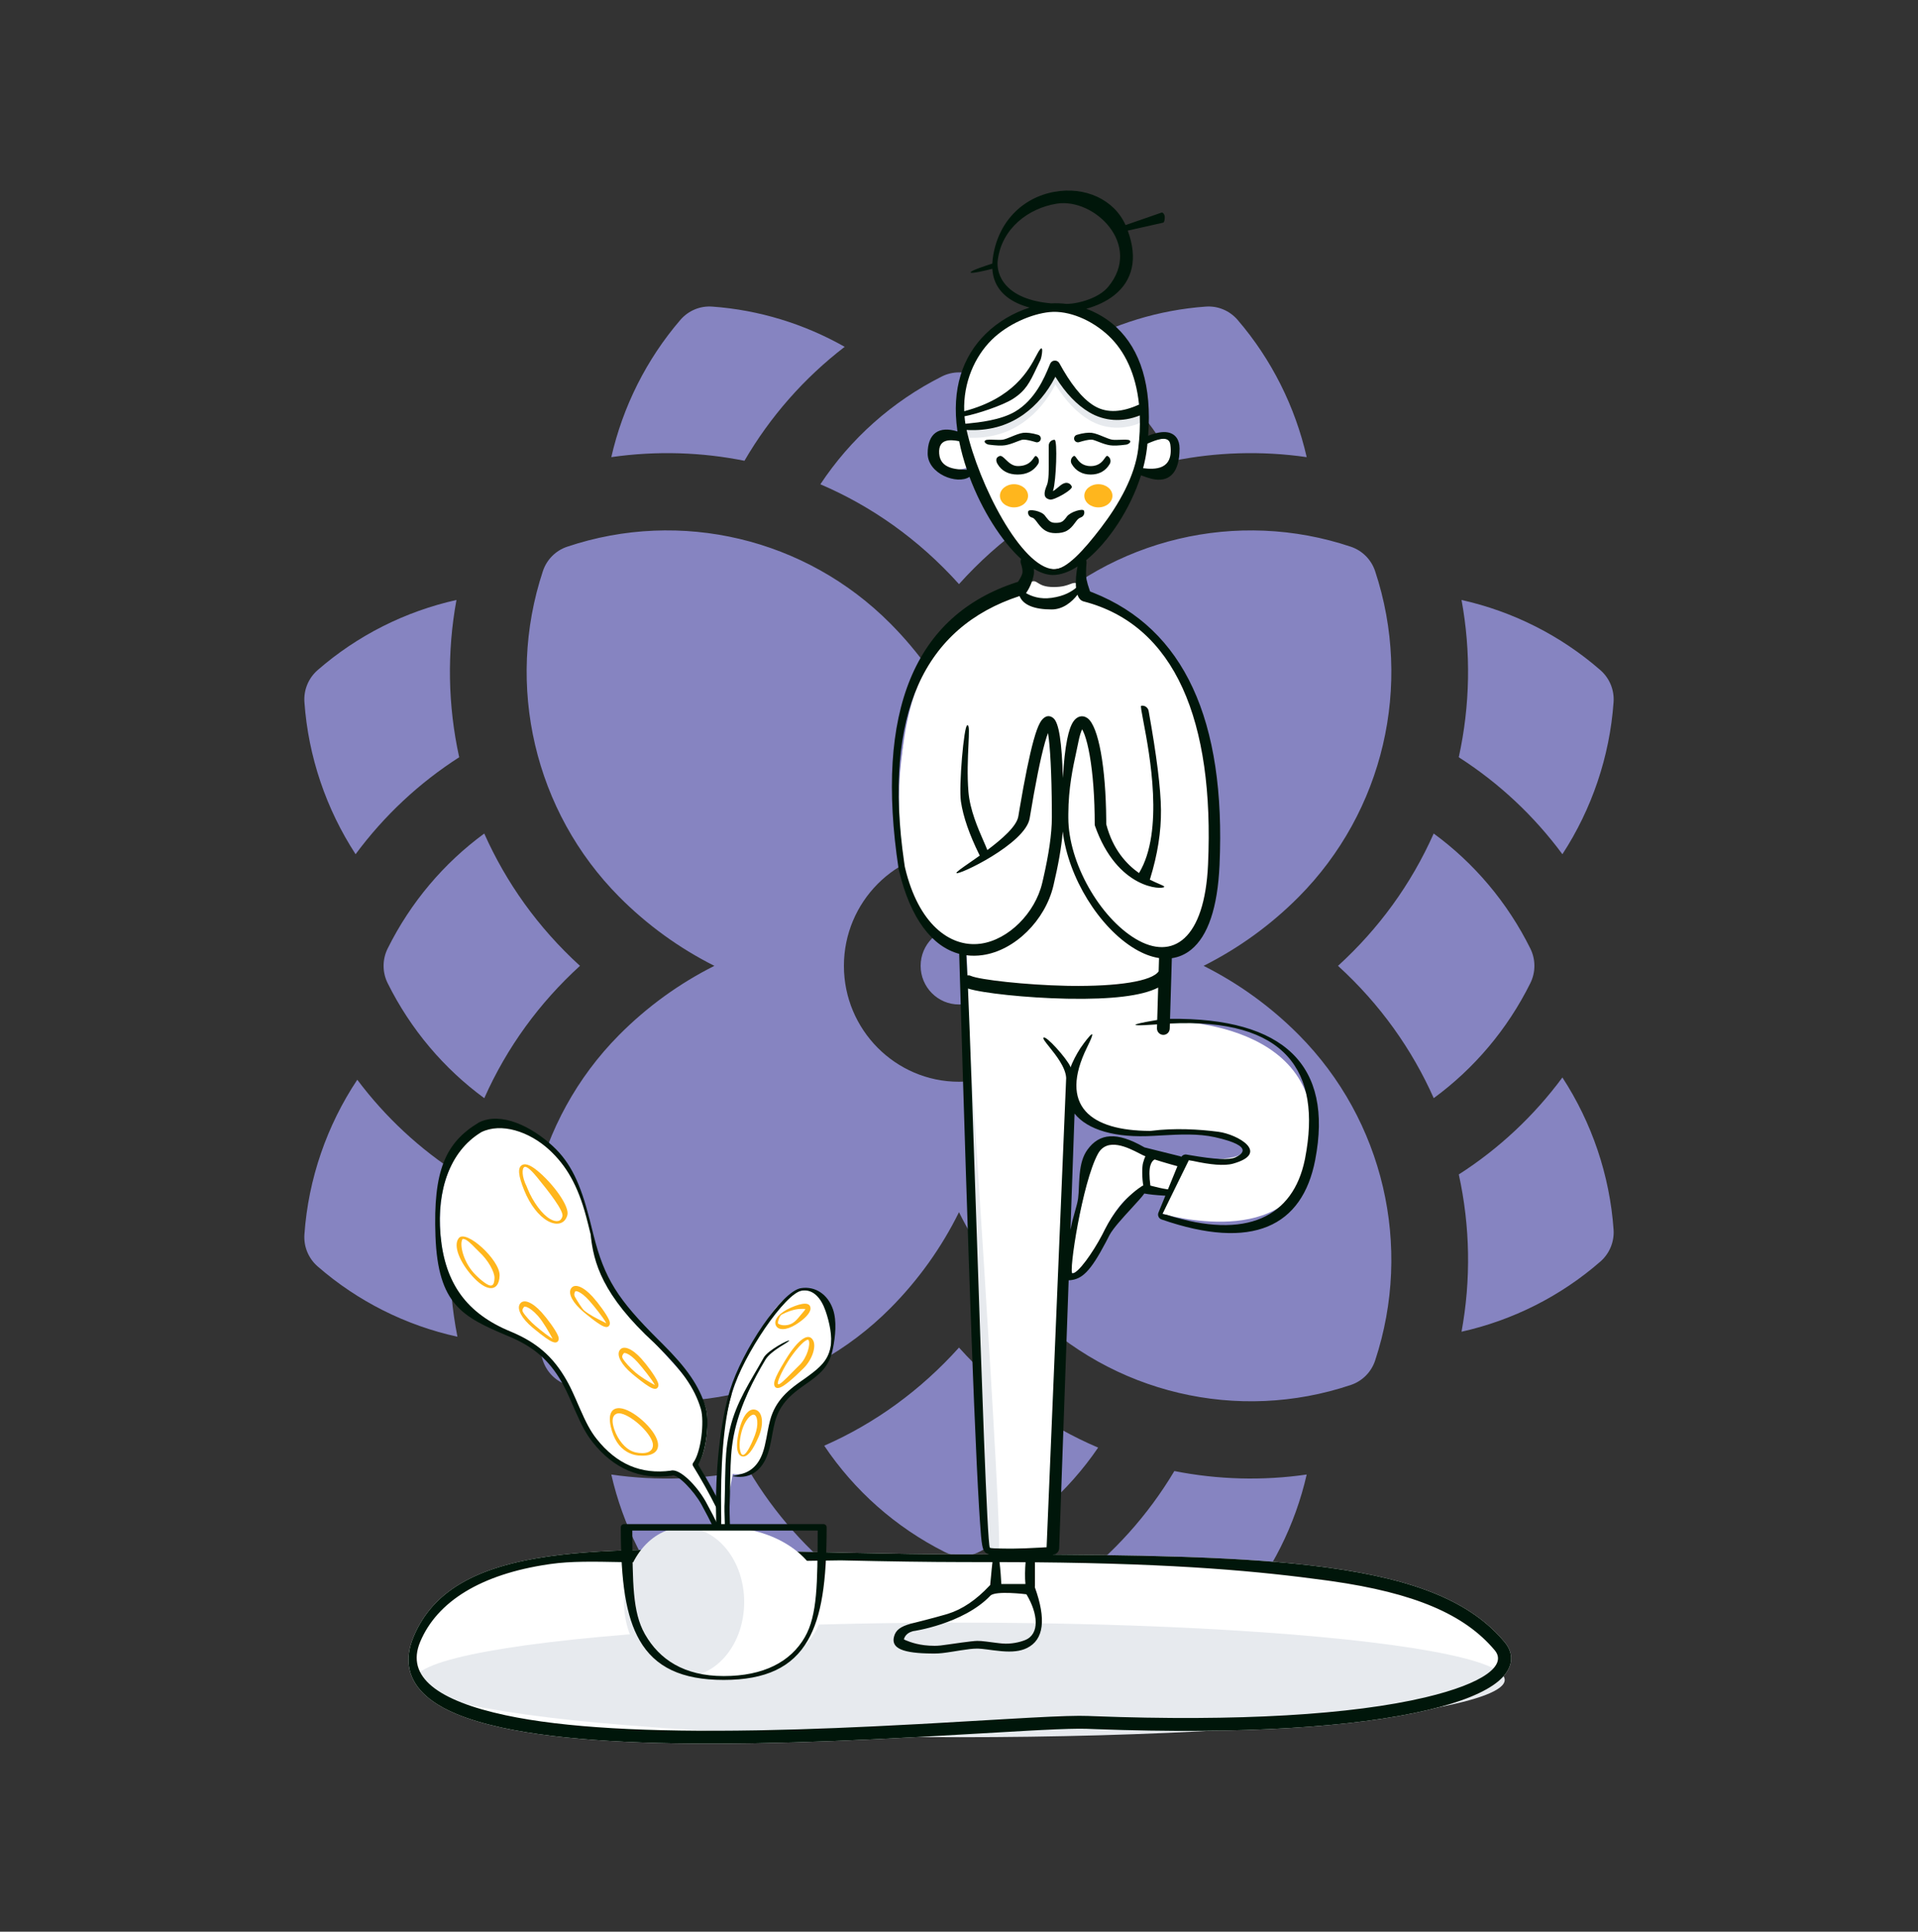 <svg title="YogaBg" width="284" height="286" viewBox="0 0 284 286" fill="none" xmlns="http://www.w3.org/2000/svg">
<rect x="0" y="0" width="284" height="286" fill="#333333" stroke="none"/>
<path fill-rule="evenodd" clip-rule="evenodd" d="M125.073 51.35C119.064 55.964 114.031 61.696 110.233 68.22C104.011 66.969 97.305 66.703 90.516 67.682C92.22 60.227 95.711 53.211 100.755 47.35C101.929 45.992 103.667 45.264 105.451 45.394C112.392 45.889 119.094 47.96 125.073 51.35ZM142 86.482C148.012 79.792 155.046 74.898 162.527 71.702C158.074 64.979 151.917 59.453 144.54 55.739C142.942 54.934 141.057 54.934 139.459 55.739C132.082 59.453 125.925 64.979 121.472 71.702C128.954 74.898 135.987 79.792 142 86.482ZM178.219 143C183.407 140.395 188.167 136.955 192.317 132.776C204.839 120.161 209.224 101.503 203.616 84.564C203.052 82.859 201.719 81.517 200.026 80.949C183.221 75.309 164.689 79.706 152.152 92.328C148.001 96.507 144.582 101.301 141.999 106.529C139.417 101.301 135.998 96.507 131.847 92.328C119.321 79.717 100.793 75.301 83.973 80.949C82.276 81.517 80.947 82.859 80.383 84.564C74.782 101.488 79.148 120.15 91.682 132.776C95.829 136.952 100.592 140.395 105.78 143C100.592 145.604 95.832 149.044 91.682 153.223C79.16 165.838 74.775 184.496 80.383 201.435C80.947 203.14 82.28 204.482 83.973 205.05C100.778 210.69 119.31 206.293 131.847 193.671C135.998 189.492 139.417 184.698 141.999 179.47C144.582 184.698 148.001 189.492 152.152 193.671C164.746 206.354 183.297 210.667 200.026 205.05C201.723 204.482 203.052 203.14 203.616 201.435C209.217 184.511 204.851 165.849 192.317 153.223C188.17 149.047 183.407 145.604 178.219 143ZM226.601 145.558C223.201 152.407 218.274 158.207 212.295 162.589C209.082 155.373 204.381 148.704 198.122 143C204.126 137.527 208.944 130.939 212.291 123.407C218.271 127.788 223.201 133.592 226.601 140.441C227.4 142.05 227.4 143.949 226.601 145.558ZM71.708 162.592C75.055 155.06 79.873 148.472 85.877 143C79.619 137.296 74.917 130.625 71.704 123.41C65.725 127.792 60.798 133.592 57.398 140.441C56.599 142.05 56.599 143.949 57.398 145.558C60.798 152.407 65.728 158.211 71.708 162.592ZM162.603 214.328C158.176 220.818 152.148 226.157 144.957 229.78C143.398 230.561 141.525 230.605 139.879 229.78C132.586 226.107 126.486 220.666 122.044 214.046C129.571 210.736 136.33 205.826 141.999 199.517C148.021 206.217 155.078 211.122 162.603 214.328ZM236.98 186.773C231.062 191.94 223.954 195.486 216.411 197.168C217.824 189.48 217.695 181.571 216.006 173.884C221.921 170.093 227.124 165.235 231.346 159.527C235.697 166.207 238.351 173.968 238.923 182.044C239.052 183.84 238.329 185.591 236.98 186.773ZM183.244 238.649C188.292 232.788 191.779 225.768 193.483 218.313C187.009 219.256 180.297 219.073 173.887 217.798C170.009 224.311 164.894 230.012 158.801 234.581C164.81 238.013 171.562 240.106 178.548 240.606C178.685 240.617 178.817 240.621 178.954 240.621C180.593 240.621 182.161 239.908 183.244 238.649ZM105.451 240.606C112.626 240.091 119.548 237.898 125.675 234.306C119.692 229.753 114.671 224.098 110.858 217.653C104.258 219.048 97.297 219.304 90.516 218.317C92.22 225.772 95.711 232.788 100.755 238.649C101.838 239.908 103.406 240.621 105.045 240.621C105.182 240.621 105.314 240.617 105.451 240.606ZM193.483 67.682C186.694 66.703 179.989 66.969 173.766 68.22C169.968 61.696 164.935 55.964 158.926 51.35C164.905 47.96 171.607 45.889 178.548 45.394C180.332 45.264 182.07 45.992 183.244 47.35C188.288 53.211 191.779 60.227 193.483 67.682ZM47.019 187.486C52.975 192.687 60.132 196.245 67.732 197.912C66.168 189.991 66.251 181.815 67.997 173.884C62.196 170.17 57.08 165.43 52.903 159.862C48.404 166.627 45.655 174.528 45.076 182.757C44.947 184.553 45.67 186.304 47.019 187.486ZM238.923 103.955C238.351 112.031 235.697 119.792 231.346 126.473C227.124 120.76 221.921 115.906 216.002 112.115C217.691 104.431 217.824 96.519 216.411 88.831C223.954 90.513 231.062 94.059 236.98 99.226C238.329 100.408 239.052 102.159 238.923 103.955ZM52.653 126.473C56.875 120.764 62.078 115.906 67.993 112.115C66.304 104.428 66.179 96.515 67.588 88.831C60.045 90.513 52.937 94.059 47.019 99.226C45.67 100.408 44.947 102.159 45.076 103.955C45.648 112.031 48.302 119.792 52.653 126.473ZM124.959 143C124.959 133.539 132.605 125.84 141.999 125.84C151.394 125.84 159.039 133.539 159.039 143C159.039 152.46 151.394 160.16 141.999 160.16C132.605 160.16 124.959 152.46 124.959 143ZM136.319 143C136.319 146.157 138.864 148.72 141.999 148.72C145.135 148.72 147.679 146.157 147.679 143C147.679 139.842 145.135 137.28 141.999 137.28C138.864 137.28 136.319 139.842 136.319 143Z" fill="#8684C1"/>
<path d="M97.811 229.439C91.067 229.493 85.766 229.795 81.278 230.432C70.487 231.964 64.071 235.562 61.229 242.348C59.778 245.812 60.477 248.807 63.141 251.138C65.428 253.14 69.149 254.654 74.214 255.763L74.497 255.824C83.162 257.676 95.465 258.346 111.066 258.111L112.025 258.095C119.354 257.968 126.869 257.665 135.914 257.175L144.92 256.661C148.084 256.477 151.344 256.289 152.504 256.226L154.074 256.145C157.407 255.977 159.556 255.915 160.882 255.957L162.369 256.014C183.869 256.807 200.647 255.724 211.441 253.172C216.365 252.007 219.888 250.564 221.858 248.921C223.991 247.142 224.36 245 222.778 243.109C217.843 237.21 209.744 233.876 196.659 232.099L195.983 232.009C185.112 230.589 171.59 230.152 145.894 230.135L142.196 230.132C137.196 230.117 132.409 230.048 126.055 229.911L110.424 229.553C105.746 229.455 103.115 229.424 100.182 229.429L97.811 229.439Z" fill="white"/>
<ellipse cx="142.119" cy="248.721" rx="80.685" ry="8.481" fill="#E7EAEE"/>
<path fill-rule="evenodd" clip-rule="evenodd" d="M158.669 188.502C160.133 188.762 161.137 187.321 163.404 182.516L163.572 182.168L163.737 181.835C166.44 176.482 169.566 174.776 173.115 176.716L174.539 172.483L174.061 172.262L173.601 172.053C166.233 168.738 162.254 168.536 161.663 171.448L161.604 171.767L161.555 172.023C161.122 174.243 160.065 178.519 159.3 182.159L159.172 182.78C158.533 185.9 158.159 188.412 158.669 188.502Z" fill="white"/>
<path fill-rule="evenodd" clip-rule="evenodd" d="M142.978 145.572C142.978 145.572 153.749 147.009 159.197 146.76C164.645 146.511 172.612 144.217 172.612 144.217L172.423 151.145C172.423 151.145 197.837 150.628 193.999 171.594C191.472 185.403 172.13 179.724 172.13 179.724L175.829 171.594C175.829 171.594 187.43 172.439 183.206 168.884C182.422 168.225 177.412 167.315 170.819 167.493C165.156 167.645 160.237 165.937 159.725 164.403C157.806 158.652 160.593 155.627 160.593 155.627C160.593 155.627 157.898 156.948 158.409 160.16C158.92 163.372 155.154 229.137 155.154 229.137C155.154 229.137 151.746 229.746 150.032 229.746C148.319 229.746 145.96 229.137 145.96 229.137L142.978 145.572Z" fill="white"/>
<path fill-rule="evenodd" clip-rule="evenodd" d="M142.979 145.571C142.979 145.571 148.66 229.68 147.869 229.548C147.272 229.448 145.96 229.137 145.96 229.137L142.979 145.571Z" fill="#E7EAEE"/>
<path fill-rule="evenodd" clip-rule="evenodd" d="M147.657 230.433C148.03 233.742 147.332 235.069 147.424 235.069C148.947 235.069 149.856 235.038 152.298 234.847C152.298 234.847 152.162 233.421 152.162 232.751C152.162 231.95 152.298 230.433 152.298 230.433H147.657Z" fill="white"/>
<path d="M143.893 69.039C143.893 69.039 138.213 71.187 138.213 67.144C138.213 63.1 142.595 65.116 142.595 65.116" fill="white"/>
<path d="M168.885 69.461C170.078 69.728 173.808 72.071 173.808 66.398C173.808 63.691 169.548 65.647 169.548 65.647" fill="white"/>
<path d="M155.33 45.804C150.638 46.263 140.803 50.756 142.594 63.595C143.982 73.547 151.374 84.275 155.916 84.275C160.376 84.275 167.884 75.244 168.974 66.353C171.2 48.195 160.023 45.346 155.33 45.804Z" fill="white"/>
<path fill-rule="evenodd" clip-rule="evenodd" d="M155.504 54.992C155.754 54.409 156.56 54.37 156.863 54.926C158.412 57.763 160.146 59.74 162.055 60.872C163.982 62.015 166.256 62.127 168.575 61.08C168.957 60.908 169.405 61.08 169.576 61.464C169.748 61.848 169.577 62.3 169.195 62.472C166.431 63.72 163.64 63.582 161.286 62.186C159.452 61.099 157.801 59.37 156.324 57.011L156.27 56.923L156.221 57.018C155.029 59.298 153.49 61.119 151.606 62.472L151.417 62.606C149.045 64.249 146.262 64.98 143.093 64.8C142.676 64.776 142.356 64.416 142.38 63.996C142.403 63.575 142.761 63.253 143.179 63.277C146.021 63.439 148.471 62.795 150.558 61.349C152.665 59.889 154.313 57.776 155.504 54.992Z" fill="#E7EAEE"/>
<path fill-rule="evenodd" clip-rule="evenodd" d="M179.726 128.042C179.269 136.697 176.058 140.37 172.045 140.897C171.512 140.967 172.258 144.052 171.794 144.456C169.149 146.76 164.486 146.859 157.175 146.926C150.557 146.987 146.288 146.449 143.322 145.224C143.095 145.131 143.299 141.249 143.065 141.228C139.349 140.897 135.068 137.576 134.028 128.544C130.507 97.964 141.099 92.054 151.18 87.182C151.726 86.917 152.024 86.457 152.567 86.195C153.713 85.643 153.414 86.914 156.019 86.914C158.624 86.914 158.624 85.918 159.797 86.482C160.235 86.693 160.307 88.008 160.743 88.24C171.059 93.722 180.988 104.122 179.726 128.042Z" fill="white"/>
<path fill-rule="evenodd" clip-rule="evenodd" d="M160.743 88.24C174.366 93.205 180.694 106.472 179.726 128.042C178.565 153.904 149.398 130.752 159.122 108.473C161.438 103.165 164.482 125.639 164.515 125.734C165.291 127.943 167.66 129.657 170.056 130.574C170.056 130.574 171.128 114.997 169.264 107.652C167.511 100.744 160.743 88.24 160.743 88.24Z" fill="white"/>
<path fill-rule="evenodd" clip-rule="evenodd" d="M151.971 83.131C151.971 83.131 152.354 84.286 152.221 85.001C152.088 85.715 151.275 86.871 151.275 86.871C151.275 86.871 128.66 93.817 133.897 128.488C139.723 153.631 160.147 137.28 156.603 117.231C156.456 102.344 153.109 107.384 150.595 123.789C149.98 127.802 142.422 128.942 142.422 128.942" fill="white"/>
<ellipse cx="162.638" cy="73.407" rx="2.083" ry="1.716" fill="#FFB61D"/>
<ellipse cx="150.142" cy="73.407" rx="2.083" ry="1.716" fill="#FFB61D"/>
<path d="M152.242 75.721C152.332 75.31 154.196 75.632 154.721 76.335L154.883 76.553C155.371 77.205 155.669 77.411 156.3 77.411C157.105 77.411 157.379 77.265 157.837 76.661L157.96 76.496C158.491 75.762 160.367 75.23 160.509 75.626C160.652 76.022 160.448 76.459 160.055 76.603C159.76 76.71 159.592 76.851 159.305 77.23L159.17 77.413C158.384 78.497 157.73 78.936 156.3 78.936C155.138 78.936 154.465 78.498 153.748 77.569L153.51 77.252L153.403 77.111C153.166 76.809 153.022 76.688 152.854 76.639L152.818 76.63C152.41 76.539 152.152 76.132 152.242 75.721Z" fill="#00160A"/>
<path d="M153.713 64.381C152.811 64.103 151.988 64.024 151.512 64.082C151 64.144 150.353 64.41 149.756 64.656C149.278 64.852 148.832 65.035 148.513 65.09C148.197 65.145 147.722 65.127 147.259 65.11C146.674 65.088 146.108 65.067 145.907 65.194C145.545 65.421 146.085 65.788 146.4 65.83C147.492 65.975 148.286 66.01 148.813 65.925C149.28 65.85 149.701 65.72 150.274 65.498L150.872 65.269C151.27 65.12 151.372 65.096 151.512 65.093L151.611 65.093C152.011 65.103 152.602 65.224 153.367 65.46C153.671 65.554 153.995 65.388 154.09 65.09C154.186 64.792 154.017 64.475 153.713 64.381Z" fill="#00160A"/>
<path d="M155.945 72.566C156.373 71.309 156.621 65.118 156.15 65.113C155.68 65.108 155.294 65.488 155.289 65.962C155.282 66.628 155.286 67.267 155.29 67.866C155.302 69.664 155.311 71.103 155.013 71.839L154.949 71.99C154.564 72.954 154.455 73.775 155.486 73.966C156.102 74.081 158.865 72.502 158.706 72.057C158.547 71.611 158.059 71.379 157.616 71.539L157.5 71.581C157.237 71.674 156.893 71.964 156.584 72.224C156.309 72.456 156.061 72.665 155.921 72.693L155.899 72.697L155.945 72.566Z" fill="#00160A"/>
<path d="M159.444 64.381C160.346 64.103 161.169 64.024 161.644 64.082C162.156 64.144 162.804 64.41 163.401 64.656C163.879 64.852 164.325 65.035 164.643 65.09C164.96 65.145 165.435 65.127 165.898 65.11C166.483 65.088 167.048 65.067 167.25 65.194C167.612 65.421 167.072 65.788 166.756 65.83C165.665 65.975 164.871 66.01 164.344 65.925C163.877 65.85 163.455 65.72 162.883 65.498L162.285 65.269C161.887 65.12 161.785 65.096 161.644 65.093L161.546 65.093C161.146 65.103 160.555 65.224 159.79 65.46C159.486 65.554 159.162 65.388 159.066 65.09C158.971 64.792 159.14 64.475 159.444 64.381Z" fill="#00160A"/>
<path d="M164.319 68.693C164.557 68.284 164.421 67.758 164.015 67.519C163.872 67.434 163.758 67.594 163.586 67.838C163.27 68.284 162.757 69.009 161.501 69.009C160.236 69.009 159.717 68.277 159.401 67.832C159.233 67.595 159.123 67.439 158.988 67.519C158.582 67.758 158.446 68.284 158.684 68.693C159.284 69.724 160.261 70.261 161.501 70.261C162.742 70.261 163.719 69.724 164.319 68.693Z" fill="#00160A"/>
<path d="M153.442 67.537C153.838 67.794 153.952 68.325 153.697 68.723C153.045 69.743 152.003 70.261 150.677 70.261C149.342 70.261 148.31 69.734 147.703 68.694C147.464 68.285 147.372 67.734 148.005 67.519C148.282 67.425 148.562 67.697 148.908 68.033C149.354 68.466 149.91 69.005 150.709 69.005C152.22 69.005 152.755 68.242 153.061 67.807C153.214 67.588 153.31 67.451 153.442 67.537Z" fill="#00160A"/>
<path fill-rule="evenodd" clip-rule="evenodd" d="M156.141 28.398C151.367 29.256 147.711 32.898 146.996 38.279C146.962 38.535 146.94 38.785 146.929 39.028C146.102 39.289 143.651 40.086 143.718 40.335C143.781 40.566 145.955 40.046 146.934 39.799C147.076 42.158 148.4 43.849 150.63 44.884C151.198 45.148 151.808 45.364 152.456 45.538C150.151 46.269 147.796 47.607 145.934 49.444C142.495 52.84 140.901 57.629 141.75 63.714C141.758 63.769 141.766 63.824 141.774 63.879C139.03 63.028 137.361 64.157 137.361 67.144C137.361 70.139 141.711 71.823 143.551 70.605C145.406 75.551 148.294 80.123 151.198 82.77C151.11 82.962 151.091 83.186 151.162 83.402C151.376 84.046 151.441 84.532 151.383 84.843L151.371 84.899C151.305 85.172 151.116 85.562 150.8 86.048L150.739 86.14L150.562 86.196C135.359 91.113 129.541 105.362 133.054 128.617L133.067 128.683L133.132 128.957C134.827 136.028 138.035 140.154 142.032 141.223C142.031 141.243 142.031 141.262 142.032 141.282C142.73 165.1 143.341 184.078 143.863 198.217L144.053 203.238L144.242 207.997C144.51 214.538 144.75 219.566 144.963 223.085L145.099 225.244C145.332 228.777 145.469 229.555 145.97 229.911L146.019 229.944L146.056 229.967C146.164 230.03 146.296 230.086 146.455 230.136C146.269 230.136 146.082 230.135 145.894 230.135L142.196 230.132C137.196 230.117 132.409 230.048 126.055 229.911L110.424 229.553C105.746 229.455 103.115 229.424 100.182 229.429L97.811 229.439C91.067 229.493 85.766 229.795 81.278 230.432C70.487 231.964 64.071 235.562 61.229 242.348C59.778 245.812 60.477 248.807 63.141 251.138C65.428 253.14 69.149 254.654 74.214 255.763L74.497 255.824C83.162 257.676 95.465 258.346 111.066 258.111L112.025 258.095C119.354 257.968 126.869 257.665 135.914 257.175L144.92 256.661C148.084 256.477 151.344 256.289 152.504 256.226L154.074 256.145C157.407 255.978 159.556 255.915 160.882 255.957L162.369 256.014C183.869 256.807 200.647 255.724 211.441 253.172C216.365 252.007 219.888 250.564 221.858 248.921C223.991 247.142 224.36 245 222.778 243.109C217.843 237.21 209.744 233.876 196.659 232.1L195.983 232.009C186.609 230.785 175.265 230.291 155.844 230.168L155.95 230.161C156.433 230.128 156.814 229.733 156.832 229.246L158.237 189.555C158.277 189.556 158.318 189.555 158.36 189.552C160.195 189.425 161.439 188.283 163.703 183.985L163.973 183.468L164.281 182.867C164.833 181.84 166.3 180.246 167.557 178.879L167.557 178.878C168.382 177.981 169.117 177.182 169.443 176.706C170.121 176.84 171.105 176.945 172.395 177.021L172.557 177.029L171.532 179.534L171.513 179.587C171.385 179.98 171.592 180.409 171.986 180.546C185.499 185.226 192.845 181.573 194.742 171.739C197.448 157.713 190.125 150.666 173.248 150.845L173.515 141.867C174.552 141.72 175.522 141.299 176.393 140.588C178.857 138.574 180.294 134.4 180.577 128.081C181.541 106.611 175.318 93.094 161.866 87.75L161.408 87.573L161.365 87.451C161.128 86.776 160.97 86.23 160.889 85.818L160.872 85.725C160.787 85.243 160.787 84.436 160.882 83.333C160.893 83.195 160.872 83.063 160.825 82.943C164.139 80.243 167.373 75.392 168.951 70.375L168.991 70.389C169.008 70.395 169.025 70.401 169.043 70.407L169.769 70.667C170.247 70.829 170.646 70.933 171.055 70.987C173.296 71.284 174.66 69.812 174.66 66.398C174.66 65.108 174.043 64.215 172.89 64.012C172.136 63.879 171.189 64.055 170.013 64.516C170.574 57.096 168.848 51.788 165.329 48.471C164.003 47.221 162.452 46.306 160.841 45.714C162.338 45.311 163.839 44.628 165.005 43.694C167.68 41.552 168.524 38.329 166.989 34.143L172.207 32.971L172.249 32.956C172.424 32.883 172.468 32.446 172.468 32.119C172.468 31.792 172.202 31.417 172.001 31.474L166.662 33.326C164.945 29.487 160.618 27.594 156.141 28.398ZM147.999 231.282L148.255 231.282C149.484 231.284 150.685 231.289 151.857 231.297C151.767 232.334 151.745 233.596 151.835 234.52H148.269C148.234 233.781 148.143 232.413 147.999 231.282ZM146.953 231.281C146.872 231.935 146.805 232.673 146.746 233.336C146.699 233.857 146.657 234.332 146.614 234.683C146.585 234.707 146.557 234.732 146.531 234.76C144.538 236.893 142.475 238.281 140.344 238.939L139.997 239.043C138.174 239.58 134.762 240.426 134.829 240.406C133.342 240.833 132.622 241.325 132.368 242.353C131.952 244.044 133.651 244.786 138.059 244.815L138.395 244.816C139.118 244.815 139.757 244.741 141.164 244.517L142.258 244.341C143.362 244.168 144.015 244.094 144.613 244.088L144.871 244.09C145.185 244.098 145.509 244.131 146.218 244.222L147.085 244.336C147.586 244.4 147.94 244.44 148.315 244.471C149.864 244.6 151.048 244.492 152.039 244.013C154.604 242.774 154.917 239.69 153.237 235.023C153.235 235.017 153.233 235.012 153.231 235.006C153.24 234.955 153.244 234.901 153.244 234.847V231.308C174.664 231.498 186.598 232.657 196.406 233.989L197.16 234.094C209.376 235.836 216.851 238.983 221.33 244.338C223.138 246.499 219.876 249.219 211.008 251.315C200.293 253.849 183.442 254.917 161.78 254.084L161.122 254.058C159.572 253.996 156.963 254.079 152.641 254.31L148.667 254.534C147.154 254.621 145.413 254.723 143.767 254.818C141.308 254.961 139.06 255.091 138.103 255.145L135.814 255.271C127.165 255.739 119.922 256.037 112.906 256.172L111.992 256.189C96.068 256.464 83.557 255.811 74.89 253.959C64.828 251.808 60.042 248.281 62.216 243.089C64.724 237.101 71.226 233.071 81.237 231.602L81.542 231.558C84.534 231.133 87.912 231.2 91.87 231.277C93.839 231.316 95.951 231.358 98.231 231.343L100.185 231.335C103.355 231.331 124.491 231.021 124.491 231.021C131.891 231.187 137.158 231.266 142.782 231.277L146.953 231.281ZM159.55 83.871C158.292 84.676 157.051 85.133 155.916 85.133C155.024 85.133 154.067 84.804 153.086 84.209C153.121 84.551 153.112 84.867 153.058 85.159C152.942 85.782 152.576 86.885 151.97 87.748C151.953 87.772 151.935 87.794 151.916 87.816C152.729 88.28 153.986 88.762 155.721 88.517C157.633 88.248 158.69 87.563 159.331 87.032C159.232 86.01 159.36 84.798 159.55 83.871ZM159.54 88.054C158.747 89.099 157.409 90.233 155.721 90.233C153.178 90.233 151.508 89.598 150.965 88.249C136.9 92.849 130.702 105.643 133.881 127.679L133.976 128.324L134.028 128.544C135.979 136.704 140.582 140.288 145.114 139.729L145.253 139.711C149.31 139.136 153.266 135.202 154.324 130.72L154.481 130.045C155.271 126.585 155.751 123.526 155.751 121.012L155.748 119.969C155.722 114.493 155.489 110.439 155.197 108.652L155.175 108.53L155.143 108.618C155.02 108.955 154.887 109.368 154.749 109.854L154.707 110.002C154.068 112.285 153.317 115.997 152.465 121.153C151.838 124.943 141.773 129.7 141.622 129.251C141.575 129.111 142.4 128.539 143.572 127.726L143.573 127.725L143.578 127.722C144.035 127.405 144.544 127.052 145.075 126.674C145.056 126.639 145.037 126.601 145.017 126.562C143.534 123.566 142.621 120.938 142.283 118.666C141.949 116.42 142.728 107.382 143.223 107.384L143.285 107.387C143.535 107.404 143.48 108.575 143.399 110.312C143.31 112.204 143.19 114.767 143.398 117.24C143.624 119.924 144.806 122.628 145.627 124.507C145.854 125.025 146.053 125.481 146.197 125.856C148.367 124.235 150.541 122.338 150.784 120.871L150.977 119.716C151.744 115.192 152.428 111.854 153.029 109.671L153.067 109.536C153.396 108.36 153.703 107.52 154.006 106.986C154.483 106.146 155.205 105.709 155.963 106.317C156.806 106.992 157.228 109.895 157.383 115.19C157.512 112.818 157.726 110.899 158.016 109.461C158.259 108.26 158.555 107.391 158.923 106.841C159.447 106.06 160.265 105.794 161.01 106.318L161.06 106.355C162.659 107.588 163.736 113.567 163.799 121.343L163.803 121.994L163.818 122.084C164.794 125.801 166.818 127.967 168.654 129.265C172.401 123.082 170.22 111.627 169.295 106.768C169.029 105.367 168.866 104.515 168.98 104.494C169.495 104.4 169.987 104.744 170.08 105.263C171.265 111.856 171.874 116.73 171.907 119.91C171.94 123.128 171.405 126.519 170.306 130.081C170.29 130.133 170.27 130.182 170.246 130.229C170.807 130.519 171.298 130.728 171.669 130.886C172.148 131.091 172.426 131.209 172.39 131.304C172.222 131.746 165.431 131.746 162.11 122.205C162.098 122.172 162.098 122.125 162.098 122.082L162.098 122.067C162.098 118.088 161.828 114.539 161.352 111.832C161.136 110.599 160.883 109.581 160.613 108.833L160.576 108.735C160.456 108.414 160.337 108.163 160.236 107.989L160.232 107.982L160.211 108.024C160.033 108.394 159.85 108.995 159.686 109.803L159.66 109.938C159.577 110.365 159.474 110.838 159.361 111.356C158.874 113.59 158.203 116.663 158.188 120.493L158.187 121.065C158.187 127.746 162.85 135.835 168.152 139.004C173.66 142.298 178.379 139.061 178.875 128.003C179.828 106.771 174.006 92.545 160.453 89.046C160.011 88.932 159.72 88.563 159.54 88.054ZM157.364 123.111C157.171 125.483 156.679 128.165 155.982 131.117C154.767 136.261 150.271 140.733 145.49 141.41C144.664 141.527 143.859 141.534 143.079 141.431C143.127 142.131 143.182 143.141 143.242 144.414C143.413 144.39 143.592 144.412 143.761 144.489C145.008 145.053 151.913 145.834 157.912 145.955L158.358 145.963C165.493 146.071 170.603 145.272 171.563 143.805L171.621 141.848C170.466 141.672 169.259 141.209 168.039 140.48C162.761 137.325 158.167 129.907 157.364 123.111ZM139.065 67.144C138.917 64.921 140.705 65.067 142.023 65.321C142.305 66.728 142.695 68.15 143.173 69.55L143.106 69.548C141.641 69.507 139.218 69.44 139.065 67.144ZM169.908 65.681C169.881 65.937 169.852 66.196 169.82 66.458C169.704 67.403 169.513 68.362 169.258 69.319C170.965 69.523 173.824 69.635 173.29 65.817C173.082 64.329 171.179 65.136 169.908 65.681ZM155.661 44.918C156.389 44.874 157.144 44.9 157.908 44.997C159.842 44.973 162.736 44.084 164.062 42.501C169.264 36.287 162.051 29.248 156.45 30.158C152.29 30.834 148.365 33.775 147.74 38.481C147.44 40.742 148.906 44.342 155.661 44.918ZM144.536 179.936C145.327 203.305 146.179 228.464 146.563 229.137C146.628 229.255 147.615 229.264 148.398 229.272L148.399 229.272H148.403C148.608 229.274 148.8 229.275 148.956 229.279L149.378 229.286L149.856 229.286C151.015 229.28 152.477 229.226 154.239 229.122L154.973 229.077L157.868 159.599C157.788 158.018 156.341 156.212 155.367 154.997C154.788 154.275 154.377 153.761 154.522 153.63C154.907 153.284 157.916 156.682 158.471 157.884C158.481 157.925 158.493 157.979 158.506 158.046C158.848 157.144 159.329 156.198 159.955 155.215C160.181 154.86 163.044 150.86 161.001 154.984C156.627 163.816 161.582 167.405 170.231 167.437L170.263 167.437L170.267 167.437C170.339 167.438 170.392 167.438 170.51 167.423C173.878 166.992 177.533 167.191 180.412 167.569C183.241 167.941 188.133 170.716 182.596 172.283C181.273 172.657 179.147 172.431 176.693 171.894L176.028 171.783L172.129 179.724L172.803 179.87C184.617 183.653 191.469 180.123 193.203 171.712L193.255 171.448C195.729 158.629 190.42 150.696 173.227 151.542L173.205 152.295C173.189 152.822 172.753 153.235 172.23 153.219C171.707 153.203 171.297 152.764 171.312 152.238L171.329 151.666C165.309 152.111 169.252 151.35 171.349 151.011L171.491 146.219C169.012 147.49 164.445 147.963 158.372 147.87L157.874 147.861C151.991 147.743 145.408 147.032 143.33 146.358C143.645 153.611 144.08 166.476 144.536 179.934L144.536 179.936ZM174.342 172.663L172.937 176.099C171.963 175.95 171.292 175.776 170.788 175.646C170.621 175.603 170.472 175.565 170.337 175.533C170.154 174.168 170.159 173.178 170.33 172.593C170.479 172.085 170.694 171.799 170.974 171.67C171.578 171.868 172.288 172.085 173.106 172.318L173.721 172.492L174.342 172.663ZM169.057 175.629C169.131 175.58 169.21 175.543 169.29 175.517C169.086 174.418 169.085 172.746 169.256 172.162C169.372 171.764 169.471 171.452 169.604 171.199C169.409 171.132 169.113 170.979 168.748 170.792C167.071 169.927 163.943 168.315 162.566 170.844C160.242 175.113 158.2 188.522 158.794 188.526C159.639 188.531 161.788 185.505 163.202 182.817L163.265 182.697L163.629 181.982C164.739 179.814 166.513 177.31 169.057 175.629ZM175.69 170.939C175.387 170.885 175.088 171.021 174.924 171.273C174.86 171.233 174.788 171.203 174.711 171.184L169.468 169.88L169.352 169.814C165.365 167.545 162.787 167.737 160.988 170.265C160.35 171.161 160.031 172.288 159.877 173.783L159.859 173.972L159.837 174.23C159.816 174.489 159.8 174.757 159.784 175.088L159.72 176.467L159.708 176.676C159.688 177 159.668 177.212 159.639 177.411L159.621 177.529L159.563 177.85L159.528 178.015C159.507 178.104 159.483 178.206 159.451 178.333L159.357 178.689L158.789 180.756C158.687 181.228 158.591 181.673 158.502 182.089L159.111 164.873C161.026 167.268 165.097 168.529 170.912 168.165L171.391 168.138C171.616 168.126 171.843 168.114 172.072 168.101L172.079 168.101L172.121 168.099L172.13 168.098C174.662 167.961 177.411 167.812 179.9 168.369C186.109 169.758 183.57 171.035 183.023 171.309L182.99 171.326L182.974 171.334L182.902 171.369C182.028 171.76 179.975 171.681 176.098 171.01L175.69 170.939ZM135.037 241.553L135.244 241.492C135.144 241.523 142.633 240.455 146.641 236.256C147.397 235.464 151.988 236.045 151.988 236.045L151.992 236.057C153.721 238.939 153.97 241.935 151.802 242.818C151.037 243.13 149.744 243.441 148.439 243.332L148.249 243.316L147.982 243.289C147.798 243.269 147.6 243.245 147.369 243.216L146.079 243.049C145.4 242.965 145.1 242.944 144.69 242.944C143.974 242.944 140.531 243.454 140.531 243.454C139.481 243.616 138.945 243.671 138.392 243.672C136.179 243.675 134.785 243.127 134.1 242.846L134.035 242.818C133.973 242.79 133.923 242.763 133.884 242.737L133.842 242.707L133.839 242.72C133.918 242.398 134.186 241.814 135.037 241.553ZM168.538 66.458C168.754 64.693 168.826 63.043 168.769 61.51C166.145 62.559 163.518 62.366 161.286 61.042C159.452 59.955 157.8 58.227 156.324 55.867L156.27 55.779L156.221 55.874C155.028 58.154 153.49 59.975 151.606 61.328L151.416 61.462C149.052 63.1 146.279 63.831 143.123 63.658L143.136 63.714C144.935 71.691 151.19 83.98 156.019 84.275C157.867 84.387 160.547 81.382 163.033 78.125C165.717 74.608 168.045 70.477 168.538 66.458ZM164.164 49.724C166.528 51.951 168.196 55.355 168.658 59.904C168.63 59.913 168.603 59.924 168.575 59.936C166.256 60.983 163.982 61.252 162.055 60.109C160.146 58.977 158.411 56.619 156.863 53.782C156.56 53.226 155.753 53.265 155.504 53.847C155.454 53.963 155.4 54.094 155.341 54.237C154.657 55.885 153.281 59.198 150.297 60.947C148.124 62.22 144.919 62.542 143.336 62.701L143.334 62.701L143.332 62.702C143.19 62.716 143.062 62.729 142.949 62.741C142.89 62.37 142.846 62.001 142.815 61.635C144.623 61.305 148.424 60.044 149.952 59.078C151.891 57.852 152.484 56.6 153.471 54.52C153.652 54.139 153.846 53.729 154.064 53.288C154.252 52.906 154.698 50.363 153.64 52.297C153.576 52.414 153.508 52.542 153.435 52.68L153.434 52.681L153.434 52.681L153.434 52.682C152.333 54.754 150.097 58.963 142.771 60.883C142.628 56.611 144.343 52.783 146.85 50.308C149.192 47.996 152.734 46.468 155.425 46.205C158.256 45.928 161.678 47.38 164.164 49.724Z" fill="#00160A"/>
<path fill-rule="evenodd" clip-rule="evenodd" d="M87.517 182.976C87.064 178.11 84.816 173.294 81.252 169.987C78.658 167.579 74.939 165.562 71.47 167.287C66.132 170.495 64.698 177.08 65.236 182.976C65.904 190.283 69.293 194.789 75.805 197.481C79.474 198.997 81.913 200.997 83.905 204.482C85.498 207.269 86.427 210.759 88.429 213.286C91.422 217.063 95.168 218.741 99.785 218.114C100.7 218.114 103.648 220.878 104.569 222.552C106.975 226.925 109.039 231.541 109.987 236.478C110.264 237.918 110.068 243.308 111.045 244.348C112.83 246.251 112.307 242.587 112.2 241.481C111.313 232.324 108.049 224.523 103.309 216.824C104.765 214.909 104.975 210.035 104.518 208.497C103.309 203.73 88.43 192.771 87.517 182.976Z" fill="white"/>
<path fill-rule="evenodd" clip-rule="evenodd" d="M70.923 166.183L70.897 166.197C65.938 169.178 64.124 173.343 64.48 183.011C64.855 193.171 68.513 194.971 75.082 197.751L75.282 197.834C78.97 199.358 81.296 201.344 83.198 204.673L83.35 204.945C83.683 205.548 83.98 206.164 84.398 207.105L85.148 208.818C86.161 211.118 86.806 212.327 87.754 213.524C90.868 217.453 94.762 219.131 99.457 218.493L99.501 218.484L99.544 218.47C100.272 218.182 102.746 220.715 103.859 222.738C106.562 227.652 108.308 231.937 109.177 236.25L109.236 236.551C109.292 236.843 109.329 237.292 109.372 238.145L109.432 239.409C109.446 239.704 109.459 239.96 109.473 240.203L109.481 240.347C109.623 242.698 109.855 244.04 110.39 244.611C111.106 245.373 111.767 245.517 112.129 244.855C112.335 244.478 112.383 243.87 112.339 243.014L112.321 242.728C112.311 242.582 112.298 242.43 112.283 242.267L112.16 241.066C111.292 232.74 108.468 225.184 103.48 216.997L103.383 216.838L103.445 216.739C104.639 214.754 105.074 210.311 104.502 208.389C103.524 205.104 101.59 202.445 98.07 198.939L97.457 198.331C91.506 192.403 89.509 189.345 87.874 182.821L87.311 180.563L87.297 180.508C85.953 175.293 84.543 172.188 81.877 169.714C78.678 166.745 74.181 164.564 70.923 166.183ZM81.364 170.274C83.81 172.544 85.539 175.412 86.809 180.189L87.082 181.246L87.462 182.78C87.874 186.893 89.147 191.737 96.925 198.874L97.339 199.284C100.902 202.806 102.826 205.414 103.777 208.607C104.317 210.423 103.822 215.024 102.63 216.593C102.534 216.719 102.526 216.891 102.609 217.026C107.681 225.263 110.538 232.813 111.407 241.14L111.513 242.177L111.543 242.491C111.556 242.642 111.567 242.782 111.575 242.918L111.583 243.053C111.62 243.765 111.579 244.28 111.466 244.487L111.46 244.5L111.474 244.504C111.374 244.482 111.188 244.35 110.941 244.087C110.598 243.721 110.376 242.48 110.248 240.465L110.221 240.012L110.122 237.976C110.082 237.204 110.046 236.771 109.989 236.453L109.98 236.406C109.115 231.901 107.323 227.46 104.521 222.368L104.46 222.258C103.15 219.94 100.605 217.345 99.327 217.739L99.32 217.741L99.356 217.737C94.931 218.338 91.298 216.772 88.347 213.048C87.424 211.884 86.791 210.681 85.753 208.307L85.218 207.081C84.653 205.8 84.304 205.078 83.855 204.293C81.902 200.876 79.499 198.791 75.778 197.216L75.57 197.129C69.13 194.467 65.883 190.044 65.235 182.941L65.216 182.729C64.669 176.169 66.625 170.512 71.138 167.704L71.271 167.622L71.258 167.629C74.183 166.176 78.371 167.496 81.364 170.274Z" fill="#00160A"/>
<path fill-rule="evenodd" clip-rule="evenodd" d="M108.492 218.231C110.683 218.569 112.591 217.277 113.326 215.125C113.961 213.264 114.023 211.1 114.744 209.341C115.241 208.13 116.031 207.101 116.997 206.231C119.546 203.936 122.207 203.362 122.967 199.554C123.563 196.569 122.823 190.484 118.685 191.09C115.807 191.514 113.481 195.388 112.14 197.83C110.481 200.853 108.933 204.092 108.062 207.413C106.625 212.882 106.431 218.953 106.414 224.555C106.411 225.23 106.272 233.476 107.229 233.34C108.177 233.206 107.577 224.647 107.658 222.875" fill="white"/>
<path fill-rule="evenodd" clip-rule="evenodd" d="M77.33 172.477C76.601 172.854 76.744 174.065 77.616 176.228C78.491 178.395 79.78 180.027 81.097 180.769C82.444 181.528 83.674 181.215 84.014 179.884C84.321 178.683 82.223 175.678 79.995 173.691C78.835 172.657 77.93 172.167 77.33 172.477ZM79.493 174.262C81.281 176.439 83.485 179.276 83.281 180.075C83.081 180.856 82.423 181.024 81.466 180.485C80.313 179.835 78.925 177.99 78.111 175.973L77.991 175.67C77.247 174.225 77.249 172.921 77.676 172.774C78.082 172.634 78.961 173.615 79.493 174.262ZM114.851 196.162C114.554 195.343 115.448 194.335 117.096 193.609C118.867 192.829 120.018 192.773 120.012 193.744C120.009 194.4 119.13 195.316 117.79 196.14C116.431 196.975 115.163 197.02 114.851 196.162ZM119.245 193.796C119.214 193.791 119.176 193.789 119.13 193.789L119.08 193.791C119.031 193.793 118.97 193.791 118.897 193.789C118.443 193.776 117.509 193.75 115.763 194.622C115.388 194.809 115.149 195.803 115.184 195.901C115.27 196.136 116.386 196.491 117.395 195.871C117.816 195.612 118.185 195.156 118.485 194.784C118.612 194.628 118.726 194.487 118.827 194.382C119.053 194.145 119.191 193.941 119.238 193.817L119.245 193.796ZM116.387 201.21L116.203 201.509C115.403 202.824 114.919 203.756 114.724 204.345C114.464 205.132 114.743 205.688 115.466 205.45C116.125 205.233 117.396 204.157 118.977 202.587C120.256 201.316 120.896 199.385 120.405 198.46C119.739 197.203 118.183 198.302 116.387 201.21ZM119.737 198.438C120.04 199.009 119.511 200.985 118.445 202.044L118.087 202.396C117.809 202.666 117.512 202.97 117.216 203.271L117.216 203.271C116.309 204.196 115.425 205.096 115.213 204.939C114.965 204.756 115.77 203.039 116.651 201.613C117.5 200.238 118.613 198.969 119.176 198.571C119.542 198.312 119.674 198.318 119.737 198.438ZM109.211 212.973C108.996 214.411 109.188 215.485 109.909 215.633C110.65 215.786 111.438 214.792 112.316 212.764C113.154 210.828 112.935 208.994 111.838 208.716C110.707 208.429 109.68 210.017 109.233 212.827L109.211 212.973ZM111.653 209.456C112.143 209.58 112.397 210.873 111.763 212.533C111.266 213.838 109.909 216.935 109.55 214.51C109.496 214.141 109.495 213.659 109.581 213.087L109.627 212.798C110.017 210.488 111.152 209.329 111.653 209.456ZM69.979 188.99C68.124 186.953 67.026 184.414 67.939 183.304C69.026 181.98 74.044 186.558 73.979 188.845C73.941 190.18 73.364 190.865 72.408 190.69C71.7 190.56 70.836 189.932 69.979 188.99ZM68.519 183.413L68.493 183.447C67.996 184.173 68.577 186.737 70.158 188.475C70.913 189.304 72.038 190.228 72.544 190.321C72.966 190.398 73.195 190.126 73.222 189.205C73.246 188.359 72.311 186.589 70.942 185.341C70.791 185.202 70.61 185.016 70.414 184.815L70.414 184.814L70.414 184.814L70.414 184.814C69.819 184.203 69.083 183.445 68.6 183.439C68.524 183.438 68.507 183.43 68.519 183.413ZM90.438 211.228C90.861 213.08 91.696 214.285 92.828 214.946C93.595 215.393 94.307 215.525 95.123 215.525C96.874 215.525 97.686 214.74 97.382 213.464C97.153 212.507 96.274 211.318 95.103 210.281C93.935 209.248 92.682 208.547 91.772 208.49C90.527 208.412 90.026 209.424 90.438 211.228ZM91.724 209.252C92.429 209.296 93.549 209.923 94.603 210.855C95.667 211.797 96.461 212.87 96.645 213.642C96.822 214.382 96.428 215.144 95.123 215.144C94.428 215.144 93.837 215.035 93.208 214.667C92.264 214.117 91.175 212.71 90.797 211.057C90.483 209.683 91.096 209.212 91.724 209.252ZM93.598 203.396C92.031 202.084 91.281 200.706 91.732 199.948C92.246 199.084 93.593 199.645 94.958 201.155C95.811 202.099 97.007 203.733 97.359 204.541C97.503 204.869 97.552 205.114 97.442 205.338C97.276 205.676 96.945 205.686 96.558 205.526C96.064 205.322 95.229 204.738 93.994 203.724L93.598 203.396ZM92.823 200.402C92.656 200.332 92.525 200.308 92.438 200.318C92.398 200.323 92.388 200.329 92.382 200.34C92.372 200.356 92.355 200.377 92.334 200.403C92.228 200.534 92.024 200.786 92.201 201.111C92.479 201.623 93.368 202.593 94.082 203.191C95.037 203.99 96.037 204.55 96.632 204.884L96.633 204.884C96.744 204.946 96.841 205.001 96.921 205.047L96.972 205.076L96.916 204.97C96.504 204.213 95.19 202.564 94.482 201.763L94.398 201.668C93.803 201.01 93.254 200.582 92.823 200.402ZM76.964 193.084C76.513 193.842 77.263 195.22 78.83 196.532L79.226 196.86C80.461 197.874 81.296 198.458 81.79 198.662C82.177 198.822 82.508 198.812 82.674 198.474C82.784 198.25 82.735 198.005 82.591 197.677C82.239 196.869 81.043 195.235 80.19 194.291C78.825 192.781 77.478 192.22 76.964 193.084ZM77.67 193.454C77.757 193.444 77.888 193.468 78.055 193.538C78.486 193.718 79.035 194.146 79.63 194.804L79.714 194.899C80.422 195.7 81.358 197.349 81.769 198.106L81.825 198.212L81.775 198.183C81.266 197.887 80.447 197.275 79.314 196.327C78.6 195.729 77.711 194.759 77.433 194.247C77.256 193.922 77.46 193.67 77.566 193.539C77.587 193.513 77.604 193.492 77.614 193.476C77.62 193.465 77.63 193.459 77.67 193.454ZM86.404 194.244C84.836 192.932 84.086 191.554 84.538 190.796C85.052 189.932 86.399 190.493 87.763 192.003C88.617 192.947 89.812 194.581 90.165 195.389C90.308 195.717 90.357 195.962 90.247 196.186C90.081 196.524 89.75 196.534 89.363 196.374C88.869 196.17 88.034 195.586 86.799 194.572L86.404 194.244ZM85.628 191.25C85.462 191.18 85.329 191.156 85.243 191.166C85.203 191.171 85.193 191.177 85.187 191.188C85.185 191.191 85.183 191.194 85.181 191.197C85.116 191.305 84.924 191.625 85.13 192.003C85.408 192.515 86.222 193.81 86.509 194.039C87.359 194.717 88.425 195.242 89.131 195.59C89.385 195.715 89.592 195.817 89.726 195.895L89.777 195.924L89.721 195.818C89.309 195.061 87.995 193.412 87.287 192.611L87.203 192.516C86.608 191.858 86.059 191.43 85.628 191.25Z" fill="#FFB61D"/>
<path fill-rule="evenodd" clip-rule="evenodd" d="M118.631 190.713C120.721 190.406 122.569 191.624 123.338 193.85C123.941 195.599 123.681 197.912 123.338 199.629C122.899 201.832 121.983 203.009 119.967 204.467L118.755 205.323C118.336 205.624 117.993 205.885 117.665 206.157C117.522 206.275 117.384 206.394 117.25 206.515C116.274 207.393 115.547 208.383 115.094 209.486L115.032 209.642C114.793 210.26 114.641 210.874 114.422 212.019L114.234 213.02C114.044 214.016 113.9 214.616 113.684 215.249C112.856 217.676 111.106 218.962 108.813 218.607C108.607 218.575 107.928 218.627 109.449 218.316C110.971 218.006 112.251 217.102 112.968 215.001C113.17 214.409 113.307 213.835 113.492 212.87L113.68 211.863C113.926 210.579 114.093 209.93 114.394 209.195C114.893 207.98 115.688 206.898 116.745 205.946C116.887 205.818 117.033 205.693 117.183 205.568C117.484 205.319 117.795 205.08 118.157 204.817L118.525 204.553C118.831 204.337 119.296 204.011 119.39 203.944L119.652 203.755C121.436 202.445 122.588 201.415 122.974 199.479C123.291 197.891 122.801 195.716 122.244 194.1C121.583 192.186 120.419 190.84 118.74 191.086C116.269 191.45 110.133 200.495 108.437 206.032C107.041 210.589 106.686 217.583 106.779 223.863L106.794 224.758L106.792 225.992C106.792 226.992 106.802 227.827 106.828 228.696L106.835 228.914C106.877 230.171 106.949 231.203 107.057 231.946C107.092 232.191 107.131 232.4 107.173 232.571L107.194 232.654L107.206 232.602C107.253 232.373 107.291 232.074 107.321 231.71L107.33 231.586L107.347 231.324C107.394 230.511 107.403 229.472 107.383 228.174L107.366 227.267C107.358 226.934 107.349 226.576 107.337 226.159L107.274 223.763C107.267 223.391 107.267 223.196 107.273 223.014L107.301 222.32C107.322 221.756 107.335 221.17 107.349 220.239L107.37 218.891C107.428 215.807 107.54 214.272 107.904 212.383C107.959 212.099 108.019 211.818 108.085 211.54C109.041 207.488 111.097 204.572 113.087 200.998C113.684 199.925 116.821 198.281 116.849 198.49C116.878 198.698 114.164 199.932 113.34 201.312C111.588 204.247 109.756 207.755 108.822 211.716C108.759 211.984 108.701 212.254 108.648 212.529L108.579 212.9C108.279 214.576 108.18 216.076 108.128 218.913L108.088 221.276C108.078 221.756 108.067 222.139 108.051 222.528L108.029 223.095C108.024 223.304 108.026 223.561 108.039 224.113L108.12 227.105C108.127 227.399 108.132 227.671 108.137 227.942L108.149 228.817C108.185 232.21 108.028 233.612 107.282 233.718C106.697 233.8 106.478 233.228 106.307 232.056C106.201 231.325 106.13 230.345 106.086 229.163L106.078 228.939C106.047 227.981 106.035 227.084 106.034 225.994L106.035 224.564C105.875 218.038 106.617 210.619 108.092 205.807C109.869 200.006 115.764 191.135 118.631 190.713Z" fill="#00160A"/>
<ellipse cx="107.163" cy="237.189" rx="14.768" ry="11.059" fill="white"/>
<ellipse cx="101.295" cy="237.189" rx="8.9" ry="11.059" fill="#E7EAEE"/>
<path fill-rule="evenodd" clip-rule="evenodd" d="M121.931 225.654H92.395C92.133 225.654 91.921 225.867 91.921 226.131C91.921 234.277 92.685 239.349 94.713 242.871C97.001 246.842 100.941 248.725 107.163 248.725C113.384 248.725 117.325 246.842 119.612 242.871C121.641 239.349 122.404 234.277 122.404 226.131C122.404 225.867 122.192 225.654 121.931 225.654ZM93.626 226.607H121.078L121.077 226.717C121.041 234.363 121.045 239.14 119.172 242.393C117.07 246.041 113.071 248.153 107.163 248.153C101.255 248.153 97.634 245.66 95.532 242.011L95.462 241.887C93.664 238.681 93.682 234.392 93.629 227.017L93.626 226.607Z" fill="#00160A"/>
</svg>
